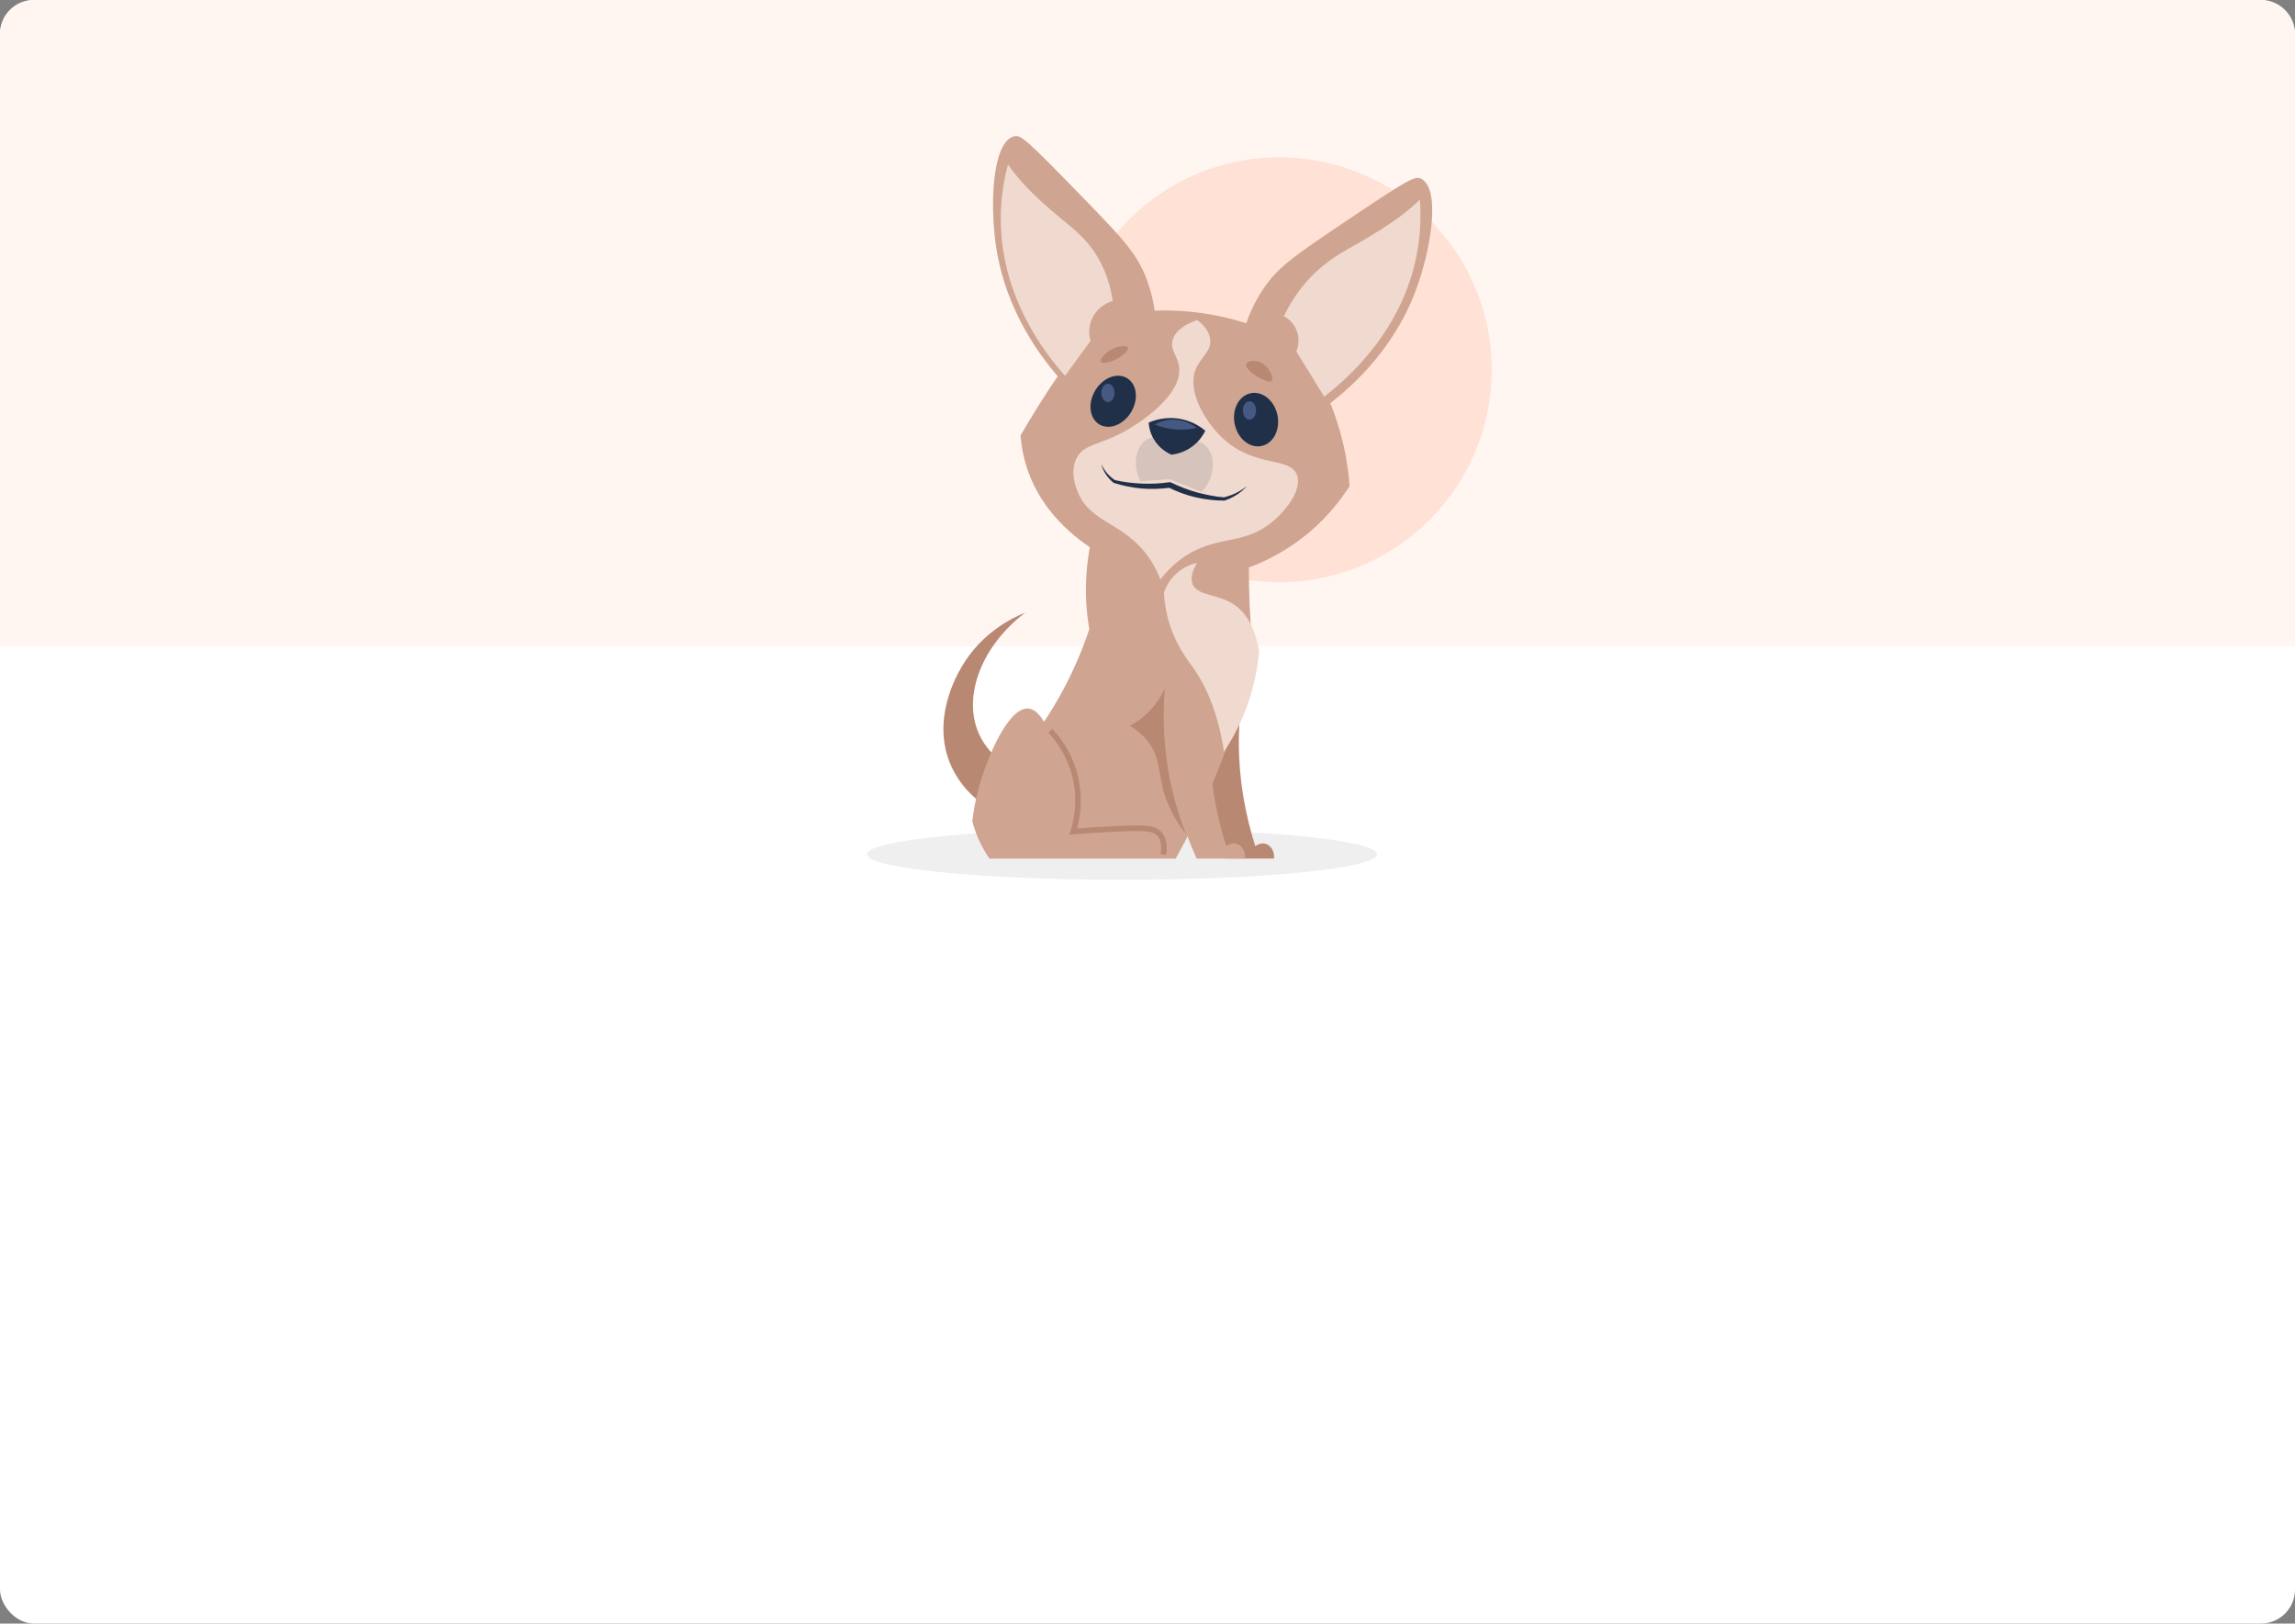 <svg width="540" height="382" viewBox="0 0 540 382" fill="none" xmlns="http://www.w3.org/2000/svg">
<rect x="0" y="0" width="540" height="382" fill="#808080" stroke="none"/>
<rect width="540" height="382" rx="8" fill="white"/>
<path d="M0 8C0 3.582 3.582 0 8 0H532C536.418 0 540 3.582 540 8V152H0V8Z" fill="#FFF6F2"/>
<circle cx="301" cy="87" r="50" fill="#FFE2D5"/>
<ellipse cx="264" cy="201" rx="60" ry="6" fill="#EFEFEF"/>
<g clip-path="url(#clip0_1201_7400)">
<path d="M292.075 165.23C291.785 167.6 291.599 170.094 291.517 172.732C291.269 183.162 293.149 192.127 295.36 199.073C295.526 198.95 296.559 198.208 297.737 198.517C299.018 198.867 299.948 200.31 299.762 202H288.396C286.867 198.62 285.4 194.766 284.181 190.479C280.688 178.112 280.771 167.085 281.618 159.191C285.11 161.211 288.582 163.21 292.075 165.23Z" fill="#B88872"/>
<path d="M238.222 180.977C232.87 177.864 230.907 174.031 230.183 172.299C226.608 163.746 230.845 152.039 241.26 144.124C238.408 145.278 230.989 148.741 226.257 156.923C225.079 158.943 218.942 169.558 223.86 180.338C226.588 186.294 231.382 189.468 233.634 190.746C235.163 187.49 236.672 184.233 238.201 180.997L238.222 180.977Z" fill="#B88872"/>
<path d="M293.893 131.18C293.852 133.262 293.852 135.406 293.893 137.59C293.996 143.609 294.389 149.298 294.988 154.615C294.389 157.192 293.728 159.83 292.963 162.489C288.727 177.617 282.879 190.788 276.638 202.021H232.808C231.981 200.805 231.051 199.279 230.245 197.445C229.563 195.899 229.109 194.477 228.778 193.24C228.985 191.406 229.398 188.706 230.245 185.552C232.27 178.071 237.292 166.302 241.983 166.714C242.872 166.796 244.194 167.353 245.661 169.826C247.19 167.518 248.74 164.962 250.249 162.138C252.935 157.089 254.878 152.307 256.304 148.04C255.952 145.979 255.684 143.712 255.56 141.28C255.27 134.911 256.138 129.408 257.213 125.183L293.914 131.222L293.893 131.18Z" fill="#CFA591"/>
<path d="M285.235 165.23C284.945 167.6 284.759 170.094 284.677 172.732C284.429 183.162 286.309 192.127 288.52 199.073C288.686 198.95 289.719 198.208 290.897 198.517C292.178 198.867 293.108 200.31 292.922 202H281.556C280.027 198.62 278.56 194.766 277.341 190.479C273.848 178.112 273.931 167.085 274.778 159.191C278.27 161.211 281.742 163.21 285.235 165.23Z" fill="#CFA591"/>
<path d="M305.837 81.693C301.332 79.055 293.604 75.262 283.251 73.737C272.753 72.171 264.136 73.593 259.031 74.83C255.787 78.869 252.439 83.321 249.092 88.206C245.703 93.153 242.747 97.935 240.123 102.469C240.392 105.808 241.094 108.673 241.962 111.064C248.678 129.634 270.604 135.921 274.799 137.054C280.606 136.972 295.629 135.921 308.379 124.976C312.491 121.431 315.446 117.659 317.554 114.362C317.244 110.178 316.459 104.777 314.455 98.78C311.995 91.319 308.565 85.609 305.817 81.714L305.837 81.693Z" fill="#CFA591"/>
<path d="M284.739 79.859C284.532 77.777 282.92 76.231 281.701 75.304C279.428 76.087 276.659 77.489 275.935 79.962C275.212 82.456 277.237 83.754 277.465 86.578C278.064 93.874 265.851 100.82 264.756 101.418C258.556 104.86 254.94 104.386 253.245 107.931C251.675 111.208 253.266 115.001 253.679 115.949C256.779 123.286 264.611 122.833 270.418 131.345C271.823 133.406 272.608 135.261 273.022 136.333C273.952 135.138 275.439 133.427 277.589 131.778C285.441 125.76 291.827 128.501 298.667 123.327C302.138 120.71 306.457 115.475 305.197 111.847C303.647 107.416 295.67 110.054 288.252 103.603C283.726 99.666 279.304 92.267 281.288 87.011C282.383 84.146 285.069 82.765 284.759 79.859H284.739Z" fill="#F0D9CE"/>
<path d="M292.426 78.663C293.087 76.211 294.327 72.521 296.828 68.605C300.32 63.123 304.143 60.464 315.715 52.694C331.441 42.12 332.929 41.275 334.438 42.079C339.067 44.573 336.669 58.815 333.156 68.255C327.639 82.992 317.058 92.081 310.404 96.801C308.937 93.916 306.437 89.814 302.324 85.816C298.729 82.312 295.112 80.065 292.426 78.684V78.663Z" fill="#CFA591"/>
<path d="M272.05 76.561C271.906 74.026 271.451 70.151 269.839 65.802C267.566 59.701 264.363 56.321 254.65 46.325C241.446 32.742 240.164 31.608 238.532 32.082C233.49 33.566 232.87 47.994 234.358 57.949C236.693 73.51 245.165 84.599 250.703 90.576C252.729 88.062 256.035 84.558 260.871 81.507C265.128 78.828 269.116 77.385 272.05 76.561Z" fill="#CFA591"/>
<path d="M300.589 97.729C301.27 101.171 299.576 104.386 296.786 104.943C293.996 105.499 291.186 103.15 290.504 99.728C289.822 96.286 291.517 93.071 294.306 92.514C297.096 91.958 299.907 94.307 300.589 97.729Z" fill="#213049"/>
<path d="M266.181 96.904C264.404 99.914 261.057 101.253 258.701 99.872C256.345 98.492 255.89 94.926 257.668 91.917C259.445 88.907 262.792 87.568 265.148 88.949C267.504 90.329 267.959 93.895 266.181 96.904Z" fill="#213049"/>
<path d="M293.376 114.403C291.971 115.928 290.153 117.124 288.107 117.783H288.066H287.983C286.867 117.783 285.73 117.722 284.615 117.577C283.499 117.454 282.383 117.248 281.288 117C279.076 116.485 276.948 115.681 274.923 114.692L275.295 114.754C273.084 115.042 270.852 115.125 268.62 114.939C266.409 114.754 264.218 114.28 262.111 113.641H262.049L262.007 113.579C261.284 113.022 260.685 112.321 260.189 111.579C259.693 110.837 259.321 110.013 259.114 109.168C259.486 109.972 259.941 110.693 260.499 111.353C261.057 112.012 261.718 112.548 262.421 113.022L262.317 112.96C264.425 113.455 266.574 113.682 268.723 113.785C270.872 113.867 273.022 113.764 275.15 113.455H275.357L275.543 113.517C277.485 114.486 279.531 115.248 281.618 115.846C283.726 116.402 285.875 116.856 288.066 117.021H287.942C288.913 116.794 289.884 116.444 290.793 116.011C291.723 115.557 292.591 115.001 293.397 114.383L293.376 114.403Z" fill="#213049"/>
<path d="M273.869 139.363C273.931 140.764 274.137 142.825 274.737 145.216C276.266 151.255 279.345 155.172 280.606 156.923C283.333 160.736 286.474 166.837 288.004 176.875C289.471 174.67 291 172.011 292.343 168.857C294.926 162.839 295.898 157.336 296.249 153.255C295.195 146.803 292.674 143.897 290.607 142.413C286.619 139.59 281.783 140.332 280.606 137.425C279.924 135.715 280.874 133.736 281.701 132.438C280.771 132.623 278.808 133.179 276.927 134.828C274.985 136.518 274.179 138.477 273.889 139.383L273.869 139.363Z" fill="#F0D9CE"/>
<path d="M295.546 96.574C295.546 97.77 294.844 98.739 293.996 98.739C293.149 98.739 292.447 97.77 292.447 96.574C292.447 95.379 293.149 94.41 293.996 94.41C294.844 94.41 295.546 95.379 295.546 96.574Z" fill="#455982"/>
<path d="M262.234 92.432C262.234 93.627 261.532 94.596 260.685 94.596C259.837 94.596 259.135 93.627 259.135 92.432C259.135 91.236 259.837 90.268 260.685 90.268C261.532 90.268 262.234 91.236 262.234 92.432Z" fill="#455982"/>
<path opacity="0.15" d="M276.163 104.943C278.622 103.541 281.474 103.273 283.251 104.531C285.854 106.365 286.474 111.683 282.755 115.743C280.234 114.733 277.692 113.744 275.171 112.734C272.898 112.899 270.604 113.063 268.331 113.228C266.037 108.632 267.773 104.139 270.377 103.15C272.112 102.49 274.385 103.356 276.163 104.943Z" fill="#3E4457"/>
<path d="M283.623 101.356C282.713 100.593 280.792 99.192 277.981 98.615C274.303 97.852 271.348 98.965 270.273 99.439C270.335 100.284 270.542 101.665 271.368 103.149C272.732 105.581 274.84 106.632 275.625 106.983C276.555 106.88 278.663 106.509 280.709 104.922C282.341 103.664 283.189 102.18 283.602 101.356H283.623Z" fill="#213049"/>
<path d="M281.577 100.656C280.544 100.903 279.242 101.109 277.733 101.089C275.109 101.068 273.022 100.408 271.699 99.852C272.464 99.44 273.641 98.924 275.171 98.78C278.456 98.471 280.874 100.14 281.577 100.656Z" fill="#455982"/>
<path d="M311.582 93.339C309.392 89.793 307.201 86.228 305.011 82.683C305.197 82.25 305.982 80.292 305.176 77.963C304.35 75.634 302.49 74.603 302.076 74.376C304.804 68.811 308.007 65.369 310.446 63.246C315.529 58.836 319.518 57.785 327.887 52.034C330.801 50.035 332.908 48.118 334.086 46.984C334.355 50.674 334.272 54.899 333.425 59.495C330.057 77.942 316.852 89.258 311.582 93.318V93.339Z" fill="#F0D9CE"/>
<path d="M250.6 88.412C252.605 85.692 254.609 82.951 256.593 80.23C256.428 79.673 255.787 77.262 257.089 74.706C258.556 71.8 261.346 70.934 261.821 70.811C260.953 65.122 258.969 61.412 257.358 59.083C253.576 53.621 249.567 52.116 242.314 44.82C239.834 42.306 238.119 40.038 237.168 38.719C236.217 42.285 235.494 46.469 235.473 51.148C235.329 69.904 246.178 83.466 250.6 88.433V88.412Z" fill="#F0D9CE"/>
<path d="M274.365 201.155L273.084 200.928C273.394 199.073 273.166 197.651 272.402 196.744C271.348 195.466 269.302 195.363 262.834 195.672C259.445 195.837 255.994 196.043 252.584 196.311L251.613 196.394L251.902 195.466C252.853 192.478 253.679 187.778 252.212 182.337C250.972 177.658 248.513 174.34 246.653 172.361L247.604 171.475C249.546 173.557 252.15 177.061 253.473 181.987C254.857 187.201 254.279 191.777 253.411 194.93C256.531 194.704 259.672 194.498 262.751 194.353C269.426 194.024 271.885 194.085 273.394 195.899C274.406 197.115 274.737 198.888 274.344 201.134L274.365 201.155Z" fill="#B88872"/>
<path d="M279.097 196.373C277.898 193.302 276.741 189.839 275.832 185.964C273.621 176.566 273.559 168.218 274.096 161.891C273.538 163.169 272.608 164.9 271.058 166.652C269.178 168.775 267.194 170.053 265.851 170.774C267.111 171.516 268.93 172.794 270.418 174.896C272.877 178.379 272.588 181.533 273.683 185.738C274.365 188.396 275.811 192.148 279.118 196.352L279.097 196.373Z" fill="#B88872"/>
<path d="M299.204 89.628C298.687 90.185 296.786 89.154 296.269 88.866C294.844 88.103 292.88 86.516 293.232 85.609C293.48 84.95 294.968 84.764 296.063 85.073C298.481 85.733 299.845 88.948 299.225 89.628H299.204Z" fill="#B88872"/>
<path d="M265.438 81.776C265.686 82.332 264.342 83.487 263.474 84.043C261.78 85.177 259.383 85.733 259.011 85.135C258.68 84.579 260.023 83.013 261.511 82.209C263.082 81.364 265.148 81.199 265.417 81.776H265.438Z" fill="#B88872"/>
</g>
<defs>
<clipPath id="clip0_1201_7400">
<rect width="115" height="170" fill="white" transform="translate(222 32)"/>
</clipPath>
</defs>
</svg>
